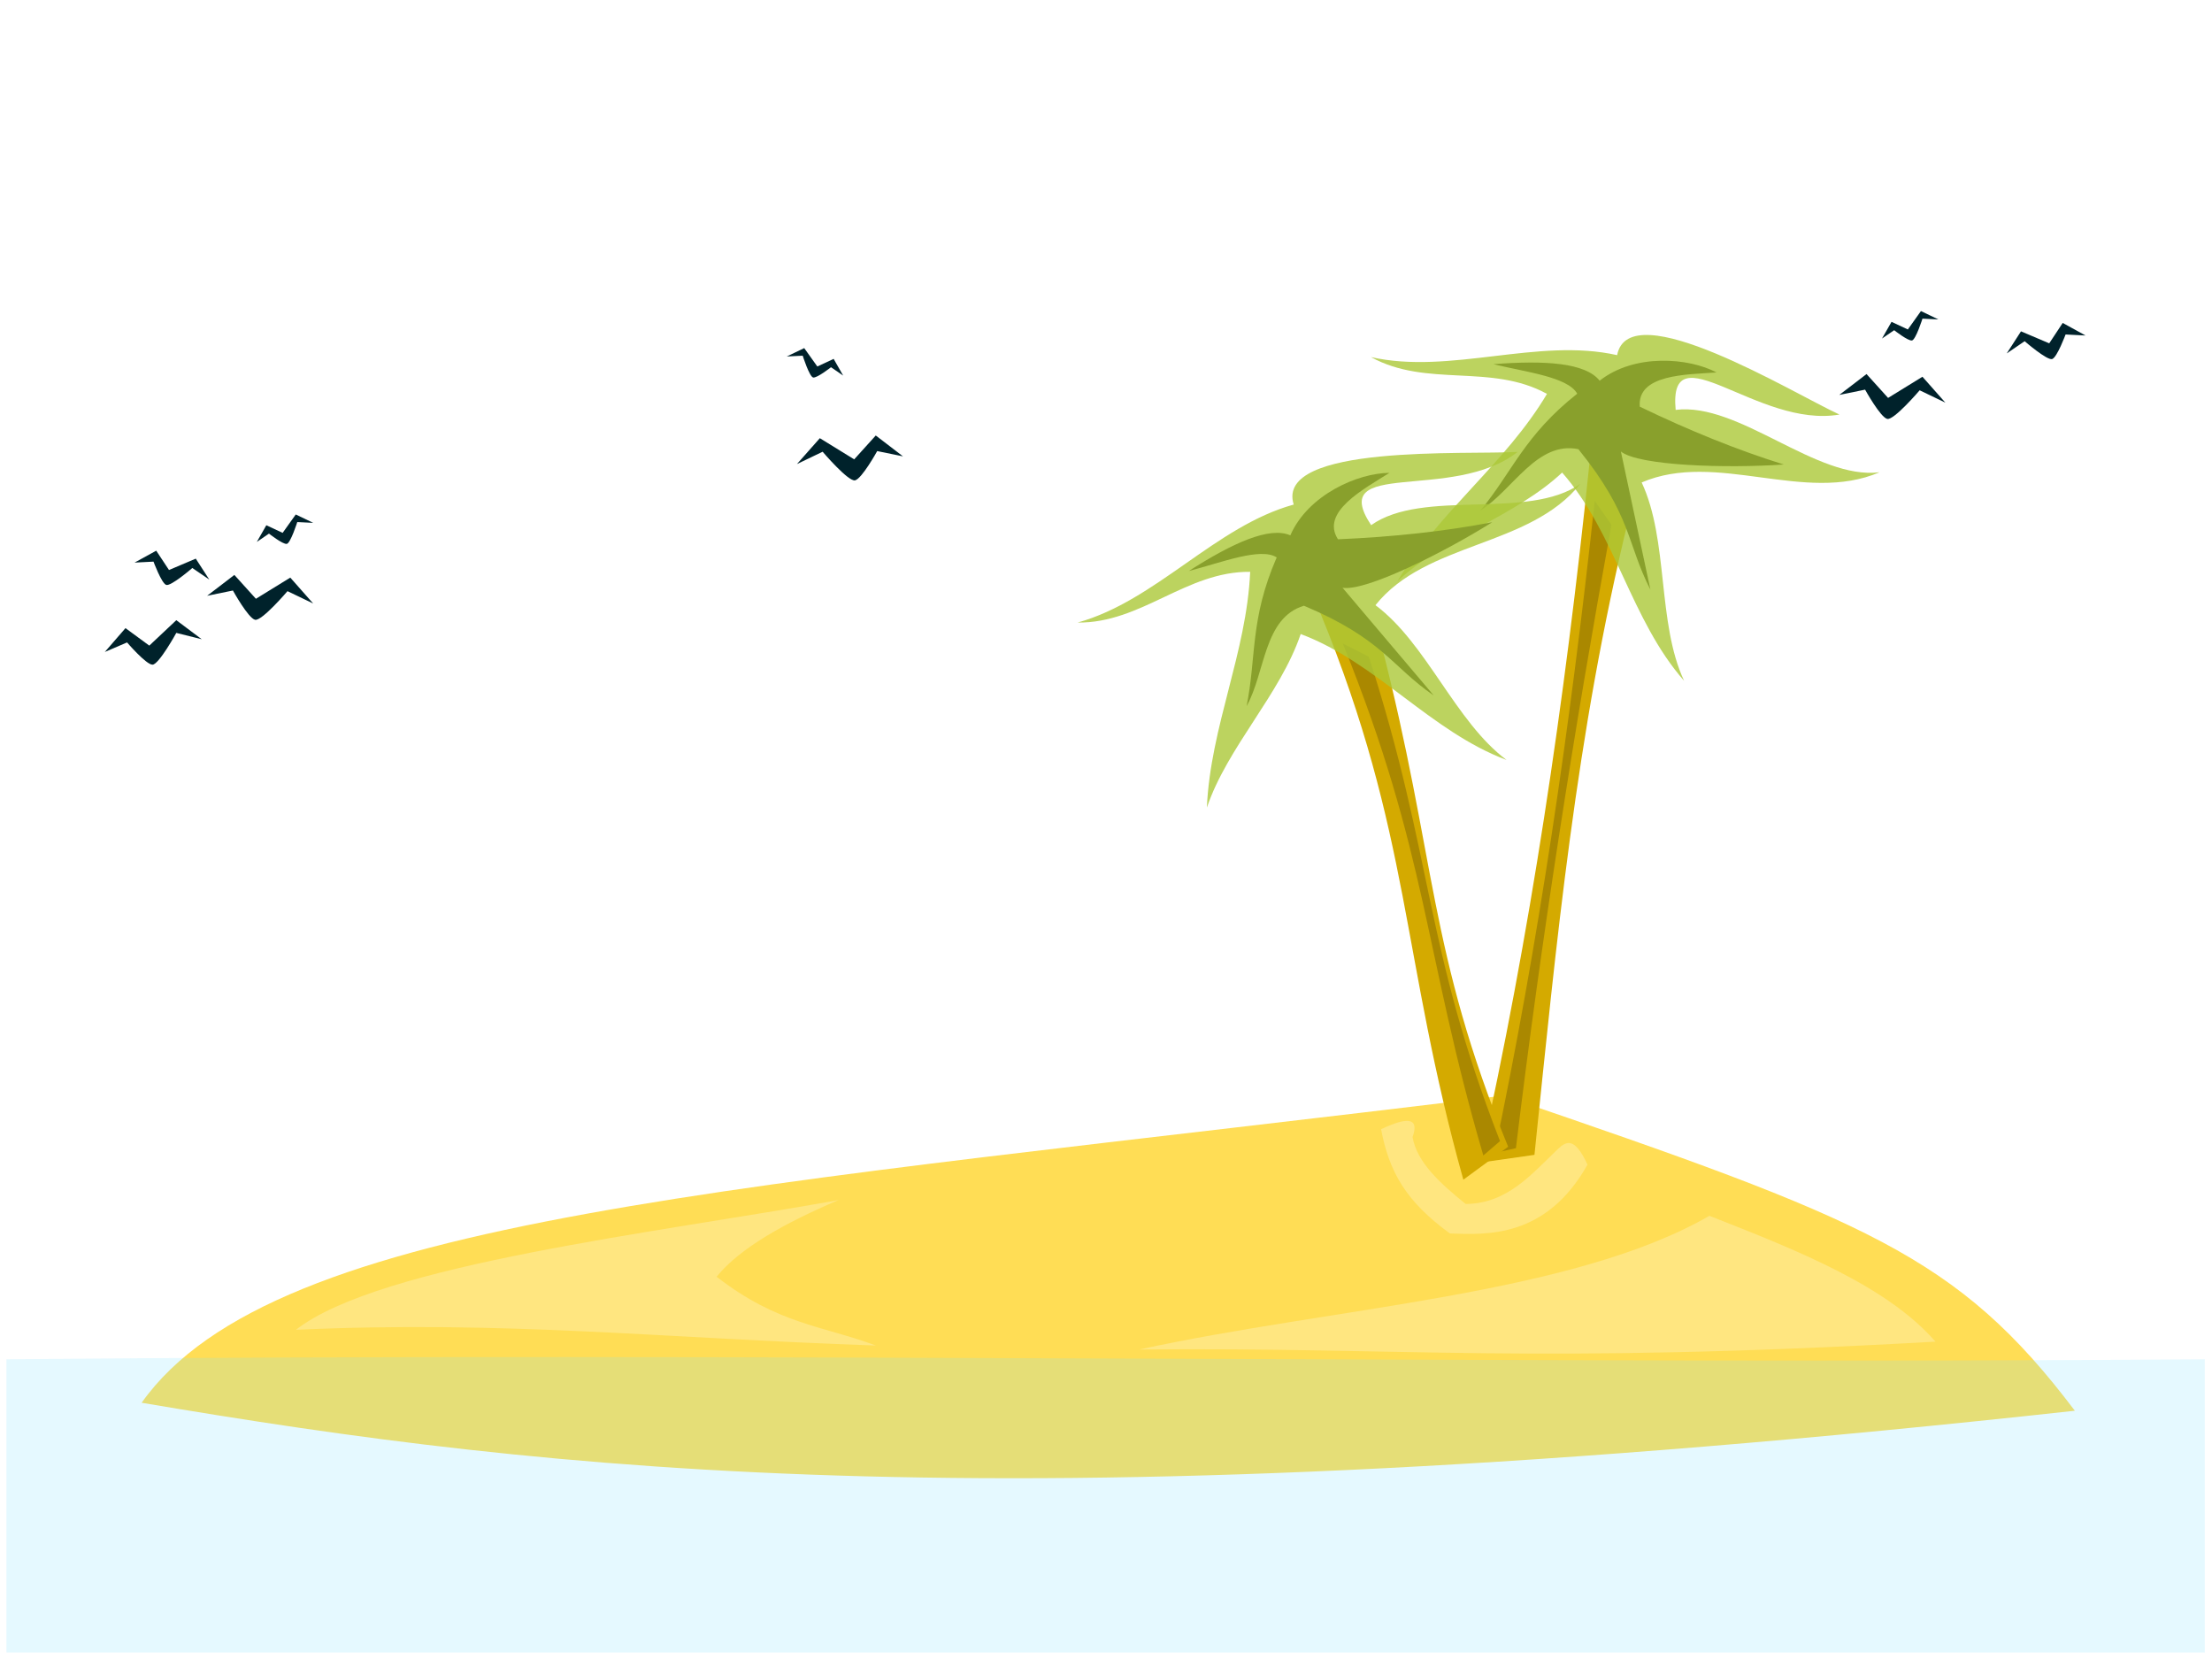 <?xml version="1.0" encoding="UTF-8" standalone="no"?>
<svg
   xmlns:dc="http://purl.org/dc/elements/1.1/"
   xmlns:cc="http://creativecommons.org/ns#"
   xmlns:rdf="http://www.w3.org/1999/02/22-rdf-syntax-ns#"
   xmlns:svg="http://www.w3.org/2000/svg"
   xmlns="http://www.w3.org/2000/svg"
   xmlns:sodipodi="http://sodipodi.sourceforge.net/DTD/sodipodi-0.dtd"
   xmlns:inkscape="http://www.inkscape.org/namespaces/inkscape"
   viewBox="0 0 400 300"
   version="1.1"
   id="svg48"
   sodipodi:docname="island.svg"
   inkscape:version="1.0.2-2 (e86c870879, 2021-01-15)">
  <defs
     id="defs52" />
  <sodipodi:namedview
     pagecolor="#ffffff"
     bordercolor="#666666"
     borderopacity="1"
     objecttolerance="10"
     gridtolerance="10"
     guidetolerance="10"
     inkscape:pageopacity="0"
     inkscape:pageshadow="2"
     inkscape:window-width="1920"
     inkscape:window-height="1017"
     id="namedview50"
     showgrid="false"
     inkscape:zoom="1.8420132"
     inkscape:cx="209.06341"
     inkscape:cy="162.86162"
     inkscape:window-x="-8"
     inkscape:window-y="-8"
     inkscape:window-maximized="1"
     inkscape:current-layer="svg48" />
  <path
     d="M 25.61,253.666 C 49.688,219.664 133.941,215.061 271.79,198.125 c 65.767,22.46 82.22,28.95 103.41,56.981 C 183.448,276.117 99.939,266.204 25.61,253.665 Z"
     fill="#ffdd55"
     fill-rule="evenodd"
     id="path4"
     style="stroke-width:1.389" />
  <path
     d="m 1.165,245.803 c 132.923,-1.253 277.284,0.911 397.53,0 v 53.025 H 1.165 Z"
     fill="#80e5ff"
     opacity="0.2"
     id="path6"
     style="stroke-width:0.579" />
  <path
     d="m 294.541,93.652 c -9.582,39.173 -13.123,77.137 -17.064,115.181 l -9.954,1.422 c 9.126,-40.941 15.435,-83.289 19.907,-126.556 l 7.11,9.954 z"
     fill="#d4aa00"
     fill-rule="evenodd"
     id="path8"
     style="stroke-width:1.389" />
  <path
     d="m 274.126,207.627 c 4.535,-37.578 10.44,-75.157 17.277,-112.735 l -3.024,-4.319 c -4.425,40.928 -10.263,80.442 -18.141,117.918 l 3.887,-0.864 z"
     fill="#aa8800"
     fill-rule="evenodd"
     id="path10"
     style="stroke-width:1.389" />
  <path
     d="m 252.697,105.111 c 7.507,-12.635 19.539,-21.249 27.046,-33.884 -10.108,-5.57 -21.725,-1.085 -31.833,-6.655 14.337,3.235 30.182,-3.585 44.518,-0.35 2.174,-11.335 31.998,6.993 40.206,10.74 -14.734,2.569 -30.977,-15.475 -29.623,-0.841 11.452,-1.435 25.417,12.715 36.869,11.279 -13.5,5.81 -29.514,-3.966 -43.014,1.844 4.904,10.448 2.769,25.419 7.673,35.867 -9.697,-11.044 -12.356,-26.612 -22.053,-37.656 -8.421,7.892 -21.367,11.762 -29.787,19.654 z"
     fill="#abc837"
     opacity="0.8"
     id="path12"
     style="stroke-width:1.389" />
  <path
     d="m 270.057,65.855 c 9.363,-0.73 16.655,-0.252 19.211,2.988 6.313,-4.975 16.118,-4.153 21.132,-1.494 -5.506,0.392 -14.357,0.339 -13.875,6.19 8.96,4.324 17.652,7.843 26.041,10.459 -10.421,0.716 -26.189,0.238 -29.457,-2.348 l 5.336,24.975 c -4.34,-8.467 -3.287,-13.339 -13.021,-25.401 -7.474,-1.528 -11.827,7.346 -17.717,11.1 5.813,-7.041 7.916,-13.552 17.503,-21.132 -1.698,-3.036 -9.216,-3.891 -15.156,-5.336 z"
     fill="#89a02c"
     fill-rule="evenodd"
     id="path14"
     style="stroke-width:1.389" />
  <path
     d="m 249.697,116.182 c 10.06,39.053 8.526,55.794 23.025,91.188 l -8.101,5.956 C 253.323,172.931 255.226,151.016 238.727,110.768 l 10.969,5.414 z"
     fill="#d4aa00"
     fill-rule="evenodd"
     id="path16"
     style="stroke-width:1.389" />
  <path
     d="m 271.251,206.349 c -13.755,-35.263 -11.999,-51.25 -23.725,-87.6 l -4.705,-2.379 c 15.434,38.163 14.652,55.826 25.412,92.576 l 3.018,-2.598 z"
     fill="#aa8800"
     fill-rule="evenodd"
     id="path18"
     style="stroke-width:1.389" />
  <path
     d="m 218.24,146.047 c 0.647,-14.682 7.183,-27.958 7.83,-42.641 -11.54,-0.134 -19.66,9.307 -31.201,9.173 14.164,-3.922 24.908,-17.418 39.073,-21.339 -3.439,-11.017 31.506,-8.953 40.51,-9.527 -11.773,9.225 -34.613,0.994 -26.507,13.253 9.415,-6.675 28.408,-0.801 37.824,-7.476 -9.154,11.498 -27.886,10.447 -37.041,21.946 9.258,6.892 14.449,21.096 23.707,27.989 -13.764,-5.153 -23.462,-17.618 -37.227,-22.772 -3.694,10.934 -13.275,20.461 -16.968,31.395 z"
     fill="#abc837"
     opacity="0.8"
     id="path20"
     style="stroke-width:1.389" />
  <path
     d="m 214.991,103.25 c 7.908,-5.067 14.56,-8.089 18.343,-6.442 3.214,-7.367 12.244,-11.274 17.92,-11.3 -4.668,2.946 -12.494,7.081 -9.305,12.011 9.939,-0.422 19.263,-1.426 27.894,-3.084 -8.847,5.554 -22.971,12.582 -27.072,11.846 l 16.502,19.491 c -7.825,-5.412 -9.198,-10.204 -23.476,-16.237 -7.309,2.184 -6.954,12.062 -10.372,18.153 1.798,-8.952 0.575,-15.684 5.444,-26.894 -2.931,-1.874 -9.961,0.925 -15.878,2.456 z"
     fill="#89a02c"
     fill-rule="evenodd"
     id="path22"
     style="stroke-width:1.389" />
  <path
     d="m 26.999,116.746 4.884,-4.597 4.597,3.447 -4.597,-1.149 c 0,0 -3.16,5.746 -4.309,5.746 -1.149,0 -4.597,-4.022 -4.597,-4.022 l -4.022,1.724 3.735,-4.309 4.309,3.16 z"
     fill="#00222b"
     fill-rule="evenodd"
     id="path24"
     style="stroke-width:1.389" />
  <path
     d="m 46.278,108.277 6.213,-3.827 4.143,4.683 -4.647,-2.233 c 0,0 -4.628,5.43 -5.853,5.178 -1.225,-0.252 -4.016,-5.295 -4.016,-5.295 l -4.665,0.955 4.926,-3.773 3.899,4.313 z"
     fill="#00222b"
     fill-rule="evenodd"
     id="path26"
     style="stroke-width:1.389" />
  <path
     d="m 30.561,103.075 4.842,-2.054 2.444,3.785 -3.069,-2.094 c 0,0 -3.886,3.368 -4.731,3.056 -0.845,-0.312 -2.288,-4.208 -2.288,-4.208 l -3.427,0.175 3.918,-2.155 2.311,3.496 z"
     fill="#00222b"
     fill-rule="evenodd"
     id="path28"
     style="stroke-width:1.389" />
  <path
     d="m 51.11,96.36 2.372,-3.326 3.155,1.514 -2.882,-0.141 c 0,0 -1.206,3.808 -1.893,3.944 -0.687,0.136 -3.223,-1.857 -3.223,-1.857 l -2.198,1.507 1.72,-3.018 2.949,1.377 z"
     fill="#00222b"
     fill-rule="evenodd"
     id="path30"
     style="stroke-width:1.389" />
  <path
     d="m 154.466,83.065 -6.213,-3.827 -4.143,4.682 4.647,-2.233 c 0,0 4.628,5.43 5.853,5.178 1.225,-0.252 4.016,-5.295 4.016,-5.295 l 4.665,0.955 -4.926,-3.773 -3.899,4.313 z"
     fill="#00222b"
     fill-rule="evenodd"
     id="path32"
     style="stroke-width:1.389" />
  <path
     d="m 147.8,66.274 -2.372,-3.326 -3.155,1.514 2.882,-0.141 c 0,0 1.206,3.808 1.893,3.944 0.687,0.136 3.223,-1.857 3.223,-1.857 l 2.198,1.507 -1.72,-3.018 -2.949,1.377 z"
     fill="#00222b"
     fill-rule="evenodd"
     id="path34"
     style="stroke-width:1.389" />
  <path
     d="m 341.427,71.955 6.213,-3.827 4.143,4.682 -4.647,-2.233 c 0,0 -4.628,5.43 -5.853,5.178 -1.225,-0.252 -4.016,-5.295 -4.016,-5.295 l -4.665,0.955 4.926,-3.773 3.899,4.313 z"
     fill="#00222b"
     fill-rule="evenodd"
     id="path36"
     style="stroke-width:1.389" />
  <path
     d="m 370.565,62.084 -5.105,-2.166 -2.577,3.991 3.236,-2.208 c 0,0 4.098,3.551 4.989,3.222 0.891,-0.329 2.413,-4.437 2.413,-4.437 l 3.614,0.184 -4.132,-2.272 -2.437,3.686 z"
     fill="#00222b"
     fill-rule="evenodd"
     id="path38"
     style="stroke-width:1.389" />
  <path
     d="m 344.997,59.578 2.372,-3.326 3.155,1.514 -2.882,-0.141 c 0,0 -1.206,3.808 -1.893,3.944 -0.687,0.136 -3.223,-1.857 -3.223,-1.857 l -2.198,1.507 1.72,-3.018 2.949,1.377 z"
     fill="#00222b"
     fill-rule="evenodd"
     id="path40"
     style="stroke-width:1.389" />
  <path
     d="m 53.509,240.472 c 15.202,-11.885 65.724,-17.595 98.116,-23.462 -9.845,4.205 -17.867,8.714 -22.04,13.864 11.095,8.639 19.4,8.907 28.796,12.442 -38.969,-1.342 -67.346,-4.578 -104.872,-2.844 z"
     fill="#ffe680"
     fill-rule="evenodd"
     id="path42"
     style="stroke-width:1.389" />
  <path
     d="m 349.996,242.611 c -8.736,-10.03 -24.729,-16.431 -40.882,-22.751 -24.922,14.353 -68.09,16.542 -103.094,24.174 47.929,-0.465 70.232,2.731 143.978,-1.422 z"
     fill="#ffe680"
     fill-rule="evenodd"
     id="path44"
     style="stroke-width:1.389" />
  <path
     d="m 255.433,205.627 c 0.811,4.626 5.06,8.393 9.598,12.087 7.533,-0.045 11.901,-5.365 16.709,-9.954 1.451,-1.336 2.951,-2.329 5.332,2.844 -7.488,13.332 -18.292,12.688 -24.885,12.442 -7.972,-5.797 -10.993,-11.18 -12.442,-18.842 5.53,-2.641 6.78,-1.613 5.688,1.422 z"
     fill="#ffe680"
     fill-rule="evenodd"
     id="path46"
     style="stroke-width:1.389" />
</svg>
